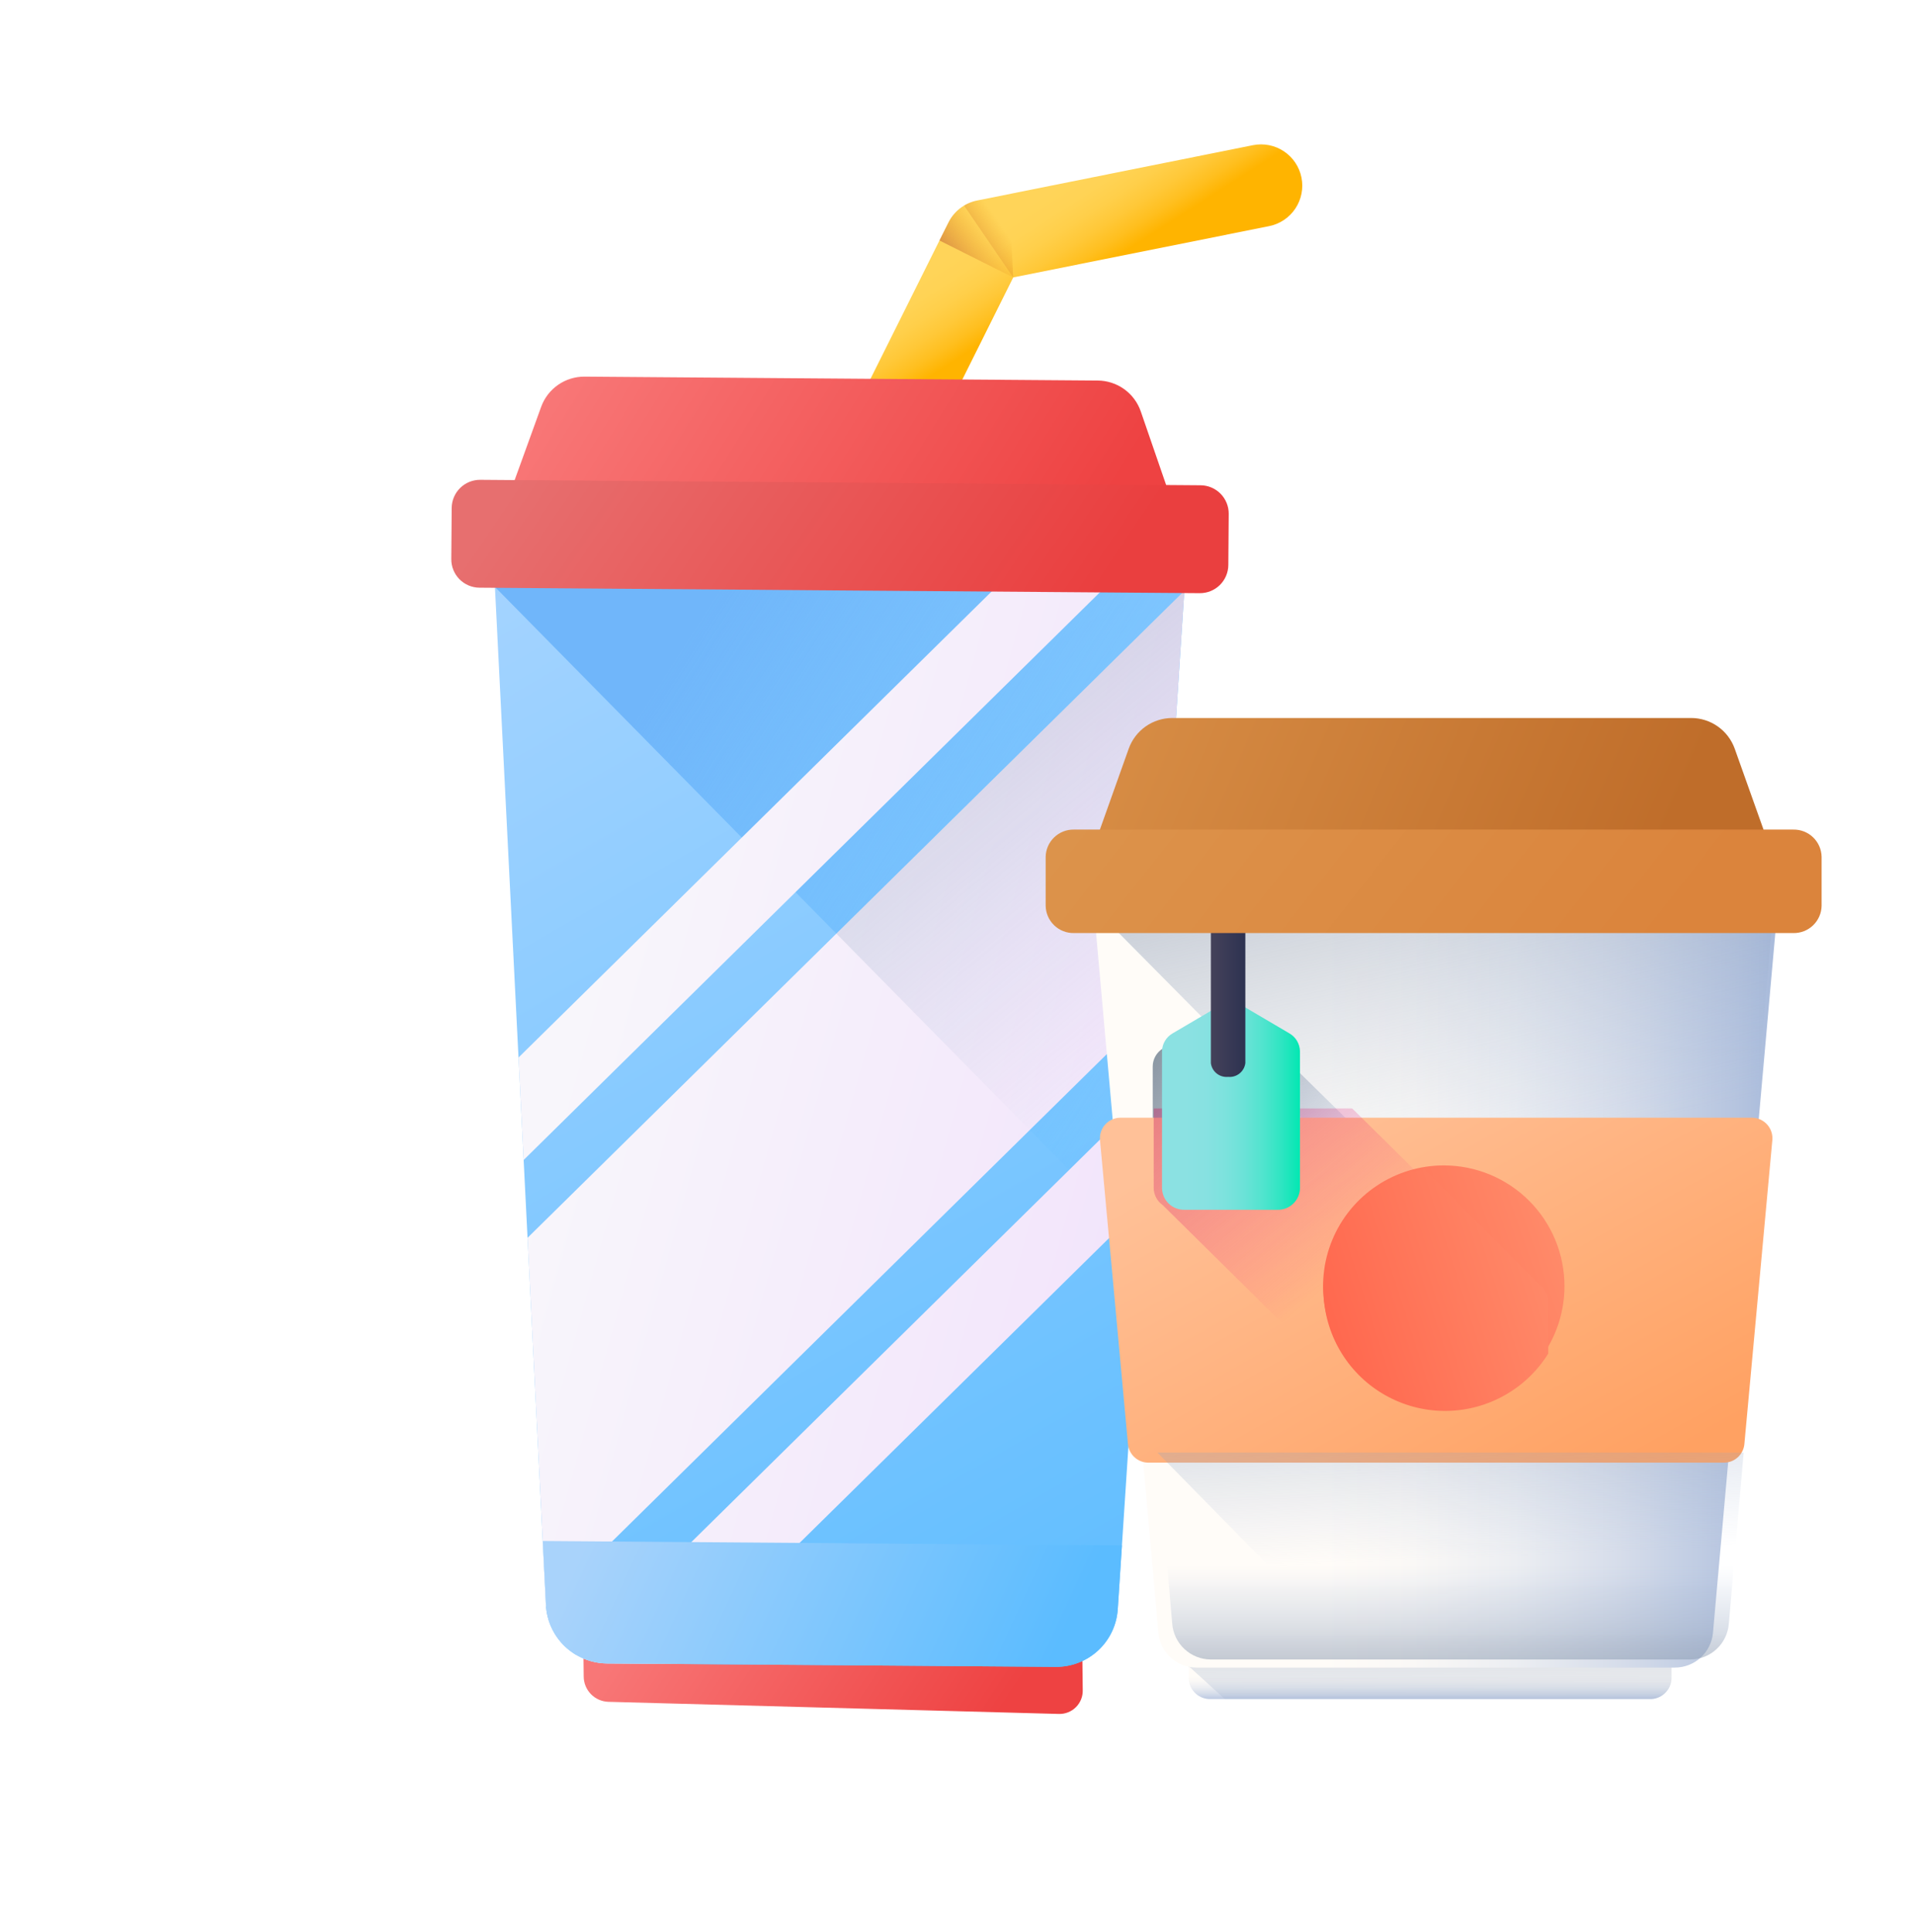 <svg width="111" height="112" viewBox="0 0 111 112" fill="none" xmlns="http://www.w3.org/2000/svg">
<path d="M73.6 13.112L58.761 16.085L37.538 58.653C37.479 58.772 37.385 58.869 37.268 58.933C37.152 58.996 37.019 59.022 36.887 59.008C36.526 58.968 36.167 58.91 35.812 58.833C34.93 58.64 34.081 58.421 33.274 58.184C33.184 58.157 33.1 58.111 33.03 58.049C32.959 57.986 32.903 57.909 32.865 57.823C32.827 57.737 32.809 57.643 32.811 57.549C32.814 57.455 32.837 57.362 32.878 57.278L33.677 55.662L55.002 12.905C55.164 12.578 55.398 12.293 55.688 12.072C55.977 11.85 56.313 11.697 56.67 11.625L72.661 8.418C73.284 8.293 73.93 8.421 74.458 8.773C74.987 9.125 75.353 9.673 75.478 10.296C75.602 10.918 75.474 11.565 75.122 12.093C74.77 12.621 74.223 12.988 73.6 13.112Z" fill="url(#paint0_linear)"/>
<path d="M55.001 12.905L54.481 13.943L58.759 16.086L55.91 11.918C55.519 12.154 55.203 12.496 55.001 12.905Z" fill="url(#paint1_linear)"/>
<path d="M56.666 11.627C56.399 11.68 56.143 11.778 55.91 11.918L58.759 16.086L58.527 11.25L56.666 11.627Z" fill="url(#paint2_linear)"/>
<path d="M61.413 99.378L35.261 98.674C34.884 98.657 34.527 98.496 34.265 98.224C34.002 97.952 33.854 97.59 33.851 97.212L33.824 94.896L62.766 95.675L62.792 97.991C62.798 98.174 62.766 98.356 62.699 98.526C62.632 98.696 62.53 98.851 62.401 98.981C62.272 99.111 62.118 99.213 61.948 99.281C61.778 99.35 61.596 99.382 61.413 99.378Z" fill="url(#paint3_linear)"/>
<path d="M61.23 96.648L35.203 96.45C34.291 96.443 33.416 96.088 32.757 95.456C32.099 94.825 31.706 93.966 31.661 93.055L28.454 29.069L69.003 29.378L64.823 93.308C64.763 94.218 64.358 95.071 63.69 95.692C63.022 96.312 62.142 96.654 61.23 96.648Z" fill="url(#paint4_linear)"/>
<path d="M28.701 34L28.797 34.126L66.208 72.109L69.003 29.378L28.454 29.069L28.701 34Z" fill="url(#paint5_linear)"/>
<path d="M35.203 96.45C34.583 96.445 33.974 96.279 33.438 95.968L66.796 63.116L66.359 69.777L39.247 96.477L35.203 96.45ZM31.661 93.056L30.594 71.771L68.682 34.26L67.117 58.235L31.667 93.148C31.664 93.118 31.663 93.087 31.661 93.056ZM30.071 61.317L62.552 29.328L68.83 29.376L46.135 51.729L30.369 67.257L30.071 61.317Z" fill="url(#paint6_linear)"/>
<path d="M66.797 63.116L66.361 69.778L65.117 71.003L62.002 67.838L66.797 63.116Z" fill="url(#paint7_linear)"/>
<path d="M68.682 34.258L67.116 58.234L59.719 65.519L48.503 54.132L68.682 34.258Z" fill="url(#paint8_linear)"/>
<path d="M68.993 32.077L28.422 31.768L31.383 23.592C31.57 23.075 31.912 22.629 32.364 22.315C32.815 22.001 33.352 21.834 33.902 21.838L63.665 22.065C64.216 22.069 64.751 22.244 65.198 22.565C65.644 22.886 65.98 23.338 66.159 23.858L68.993 32.077Z" fill="url(#paint9_linear)"/>
<path d="M69.577 34.393L27.804 34.075C27.368 34.072 26.951 33.895 26.645 33.585C26.339 33.274 26.169 32.855 26.172 32.419L26.195 29.452C26.198 29.016 26.375 28.599 26.686 28.294C26.996 27.988 27.416 27.818 27.851 27.821L69.627 28.138C70.063 28.141 70.479 28.317 70.785 28.628C71.091 28.939 71.261 29.358 71.258 29.794L71.235 32.764C71.231 33.2 71.054 33.616 70.743 33.922C70.432 34.227 70.013 34.396 69.577 34.393Z" fill="url(#paint10_linear)"/>
<path d="M31.475 89.35L31.66 93.053C31.705 93.964 32.098 94.823 32.756 95.455C33.415 96.086 34.29 96.441 35.202 96.448L61.231 96.649C62.144 96.656 63.024 96.313 63.691 95.691C64.359 95.07 64.763 94.216 64.822 93.306L65.064 89.603L31.475 89.35Z" fill="url(#paint11_linear)"/>
<path d="M95.651 98.513H70.225C69.899 98.528 69.581 98.413 69.34 98.193C69.099 97.974 68.954 97.668 68.938 97.342V94.513H96.938V97.342C96.922 97.668 96.778 97.974 96.536 98.193C96.295 98.413 95.977 98.528 95.651 98.513Z" fill="url(#paint12_linear)"/>
<path d="M68.938 94.513V96.665L68.994 96.66L71.033 98.513H95.651C95.977 98.528 96.295 98.413 96.536 98.193C96.778 97.974 96.922 97.668 96.938 97.342V94.513H68.938Z" fill="url(#paint13_linear)"/>
<path d="M97.125 96.69H69.397C68.843 96.692 68.309 96.487 67.898 96.115C67.488 95.743 67.232 95.23 67.181 94.679L63.261 50.69H103.261L99.341 94.679C99.29 95.23 99.034 95.743 98.624 96.115C98.213 96.487 97.679 96.692 97.125 96.69Z" fill="url(#paint14_linear)"/>
<path d="M103.53 51.631H62.53L65.459 43.408C65.646 42.887 65.99 42.436 66.443 42.118C66.897 41.8 67.437 41.63 67.991 41.631H98.069C98.623 41.63 99.164 41.8 99.617 42.118C100.071 42.436 100.415 42.887 100.602 43.408L103.53 51.631Z" fill="url(#paint15_linear)"/>
<path d="M99.649 89.219L103.149 49.219H63.149L63.449 52.647L99.649 89.219Z" fill="url(#paint16_linear)"/>
<path d="M74.269 61.121C74.173 60.989 74.052 60.877 73.913 60.792L71.337 59.221C71.138 59.1 70.91 59.036 70.677 59.036C70.445 59.036 70.217 59.1 70.018 59.221L67.442 60.793C67.262 60.901 67.113 61.054 67.01 61.237C66.906 61.42 66.852 61.626 66.851 61.836V69.718C66.851 69.913 66.899 70.105 66.989 70.278C67.079 70.451 67.21 70.6 67.37 70.712L81.436 84.526C81.553 84.685 81.706 84.814 81.882 84.903C82.059 84.991 82.254 85.037 82.451 85.036H87.601C87.929 85.039 88.246 84.911 88.48 84.681C88.714 84.451 88.848 84.137 88.851 83.809V75.926C88.85 75.732 88.803 75.541 88.713 75.368C88.623 75.196 88.494 75.048 88.335 74.936L74.269 61.121Z" fill="url(#paint17_linear)"/>
<path d="M101.164 83.721L102.784 66.115C102.8 65.95 102.782 65.784 102.73 65.626C102.678 65.469 102.594 65.324 102.483 65.201C102.373 65.078 102.237 64.98 102.086 64.912C101.935 64.844 101.772 64.808 101.606 64.807H64.971C64.805 64.808 64.642 64.844 64.491 64.912C64.34 64.98 64.205 65.078 64.094 65.201C63.983 65.324 63.899 65.469 63.848 65.626C63.796 65.784 63.778 65.95 63.794 66.115L65.414 83.721C65.439 84.016 65.574 84.291 65.791 84.492C66.009 84.692 66.293 84.805 66.589 84.807H99.989C100.285 84.805 100.569 84.692 100.787 84.492C101.004 84.291 101.139 84.016 101.164 83.721Z" fill="url(#paint18_linear)"/>
<path d="M66.907 68.871C66.907 69.067 66.954 69.26 67.045 69.434C67.135 69.608 67.266 69.758 67.426 69.871L81.493 83.761C81.61 83.92 81.763 84.049 81.939 84.138C82.115 84.226 82.31 84.272 82.507 84.271H87.657C87.82 84.272 87.982 84.241 88.133 84.18C88.284 84.118 88.421 84.028 88.538 83.913C88.654 83.798 88.746 83.662 88.809 83.512C88.873 83.361 88.906 83.2 88.907 83.037V75.112C88.907 74.916 88.86 74.723 88.77 74.549C88.681 74.375 88.55 74.225 88.391 74.112L78.421 64.271H66.907V68.871Z" fill="url(#paint19_linear)"/>
<path d="M90.73 74.573C90.73 75.957 90.319 77.311 89.55 78.462C88.781 79.613 87.688 80.51 86.409 81.04C85.13 81.57 83.722 81.709 82.364 81.439C81.007 81.168 79.759 80.502 78.78 79.523C77.801 78.544 77.135 77.296 76.865 75.939C76.594 74.581 76.733 73.173 77.263 71.894C77.793 70.615 78.69 69.522 79.841 68.753C80.992 67.984 82.346 67.573 83.73 67.573C85.587 67.573 87.367 68.311 88.68 69.623C89.993 70.936 90.73 72.716 90.73 74.573Z" fill="url(#paint20_linear)"/>
<path d="M89.789 78.484V75.484C89.789 75.292 89.744 75.102 89.657 74.931C89.57 74.759 89.444 74.611 89.289 74.497L82.615 67.807C81.455 68.005 80.362 68.491 79.438 69.22C78.514 69.949 77.786 70.897 77.323 71.98C76.859 73.061 76.673 74.242 76.783 75.414C76.893 76.587 77.294 77.712 77.951 78.689C78.607 79.667 79.498 80.464 80.542 81.008C81.585 81.553 82.749 81.828 83.926 81.807C85.103 81.787 86.256 81.472 87.28 80.891C88.304 80.311 89.167 79.483 89.789 78.484Z" fill="url(#paint21_linear)"/>
<path d="M68.697 70.145C68.36 70.154 68.033 70.029 67.787 69.797C67.542 69.565 67.399 69.245 67.39 68.908V60.966C67.392 60.752 67.45 60.542 67.558 60.358C67.666 60.173 67.821 60.021 68.007 59.915L70.7 58.331C70.909 58.209 71.148 58.145 71.39 58.145C71.632 58.145 71.871 58.209 72.08 58.331L74.773 59.915C74.959 60.021 75.114 60.174 75.222 60.358C75.33 60.543 75.388 60.752 75.39 60.966V68.909C75.38 69.246 75.237 69.566 74.992 69.797C74.747 70.029 74.42 70.154 74.083 70.145H68.697Z" fill="url(#paint22_linear)"/>
<path d="M71.222 62.439C70.984 62.463 70.746 62.392 70.559 62.243C70.372 62.093 70.251 61.877 70.222 61.639V53.239C70.251 53.001 70.372 52.785 70.559 52.635C70.746 52.486 70.984 52.415 71.222 52.439C71.46 52.415 71.698 52.486 71.885 52.635C72.072 52.785 72.193 53.001 72.222 53.239V61.639C72.193 61.877 72.072 62.093 71.885 62.243C71.698 62.392 71.46 62.463 71.222 62.439Z" fill="url(#paint23_linear)"/>
<path d="M104.001 54.101H62.283C61.856 54.109 61.444 53.948 61.136 53.652C60.828 53.356 60.651 52.951 60.642 52.524V49.678C60.651 49.251 60.828 48.846 61.136 48.55C61.444 48.254 61.856 48.093 62.283 48.101H104.001C104.428 48.093 104.84 48.254 105.148 48.55C105.456 48.846 105.633 49.251 105.642 49.678V52.524C105.633 52.951 105.456 53.356 105.148 53.652C104.84 53.948 104.428 54.109 104.001 54.101Z" fill="url(#paint24_linear)"/>
<path d="M67.122 84.22L67.982 94.145C68.026 94.707 68.279 95.231 68.691 95.615C69.103 96 69.644 96.215 70.207 96.22H98.037C98.6 96.215 99.141 96 99.553 95.615C99.965 95.231 100.217 94.707 100.261 94.145L101.122 84.22H67.122Z" fill="url(#paint25_linear)"/>
<path d="M98.037 96.22C98.6 96.215 99.141 96 99.553 95.615C99.965 95.231 100.217 94.707 100.261 94.145L101.122 84.22H67.122L78.899 96.22H98.037Z" fill="url(#paint26_linear)"/>
<defs>
<linearGradient id="paint0_linear" x1="44.142" y1="21.795" x2="47.007" y2="26.267" gradientUnits="userSpaceOnUse">
<stop stop-color="#FFD459"/>
<stop offset="0.23" stop-color="#FFD355"/>
<stop offset="0.436" stop-color="#FFCF4A"/>
<stop offset="0.634" stop-color="#FFC838"/>
<stop offset="0.825" stop-color="#FFBF1F"/>
<stop offset="1" stop-color="#FFB400"/>
</linearGradient>
<linearGradient id="paint1_linear" x1="57.412" y1="13.643" x2="53.568" y2="16.66" gradientUnits="userSpaceOnUse">
<stop stop-color="#E58200" stop-opacity="0"/>
<stop offset="0.04" stop-color="#E27F04" stop-opacity="0.039"/>
<stop offset="0.467" stop-color="#C15D2F" stop-opacity="0.467"/>
<stop offset="0.802" stop-color="#AD4949" stop-opacity="0.8"/>
<stop offset="1" stop-color="#A64153"/>
</linearGradient>
<linearGradient id="paint2_linear" x1="58.142" y1="13.169" x2="54.521" y2="15.643" gradientUnits="userSpaceOnUse">
<stop stop-color="#E58200" stop-opacity="0"/>
<stop offset="0.04" stop-color="#E27F04" stop-opacity="0.039"/>
<stop offset="0.467" stop-color="#C15D2F" stop-opacity="0.467"/>
<stop offset="0.802" stop-color="#AD4949" stop-opacity="0.8"/>
<stop offset="1" stop-color="#A64153"/>
</linearGradient>
<linearGradient id="paint3_linear" x1="34.061" y1="97.958" x2="51.455" y2="109.323" gradientUnits="userSpaceOnUse">
<stop stop-color="#F87777"/>
<stop offset="1" stop-color="#EE4242"/>
</linearGradient>
<linearGradient id="paint4_linear" x1="24" y1="26.591" x2="66.453" y2="100.122" gradientUnits="userSpaceOnUse">
<stop stop-color="#ACD6FF"/>
<stop offset="1" stop-color="#5BBCFF"/>
</linearGradient>
<linearGradient id="paint5_linear" x1="40.843" y1="35.532" x2="73.553" y2="56.592" gradientUnits="userSpaceOnUse">
<stop stop-color="#70B6FA"/>
<stop offset="1" stop-color="#5BBCFF" stop-opacity="0"/>
</linearGradient>
<linearGradient id="paint6_linear" x1="32.331" y1="62.776" x2="81.682" y2="76.411" gradientUnits="userSpaceOnUse">
<stop stop-color="#F8F6FB"/>
<stop offset="1" stop-color="#EFDCFB"/>
</linearGradient>
<linearGradient id="paint7_linear" x1="63.9" y1="64.975" x2="17.506" y2="14.146" gradientUnits="userSpaceOnUse">
<stop stop-color="#A1B5D8" stop-opacity="0"/>
<stop offset="0.034" stop-color="#9FB3D5" stop-opacity="0.035"/>
<stop offset="0.451" stop-color="#8898AF" stop-opacity="0.451"/>
<stop offset="0.788" stop-color="#798898" stop-opacity="0.788"/>
<stop offset="1" stop-color="#748290"/>
</linearGradient>
<linearGradient id="paint8_linear" x1="71.59" y1="57.387" x2="27.457" y2="4.815" gradientUnits="userSpaceOnUse">
<stop stop-color="#A1B5D8" stop-opacity="0"/>
<stop offset="0.034" stop-color="#9FB3D5" stop-opacity="0.035"/>
<stop offset="0.451" stop-color="#8898AF" stop-opacity="0.451"/>
<stop offset="0.788" stop-color="#798898" stop-opacity="0.788"/>
<stop offset="1" stop-color="#748290"/>
</linearGradient>
<linearGradient id="paint9_linear" x1="27.385" y1="29.971" x2="53.519" y2="46.143" gradientUnits="userSpaceOnUse">
<stop stop-color="#F87777"/>
<stop offset="1" stop-color="#EE4242"/>
</linearGradient>
<linearGradient id="paint10_linear" x1="26.385" y1="33.24" x2="52.469" y2="50.836" gradientUnits="userSpaceOnUse">
<stop stop-color="#E76F6F"/>
<stop offset="1" stop-color="#EA3F3F"/>
</linearGradient>
<linearGradient id="paint11_linear" x1="33.099" y1="91.242" x2="58.057" y2="102.689" gradientUnits="userSpaceOnUse">
<stop stop-color="#A9D3FB"/>
<stop offset="1" stop-color="#5BBCFF"/>
</linearGradient>
<linearGradient id="paint12_linear" x1="82.938" y1="97.178" x2="82.938" y2="98.802" gradientUnits="userSpaceOnUse">
<stop stop-color="#FFFCF8"/>
<stop offset="0.188" stop-color="#FAF8F6"/>
<stop offset="0.404" stop-color="#ECEEF2"/>
<stop offset="0.635" stop-color="#D5DCEA"/>
<stop offset="0.875" stop-color="#B5C4DF"/>
<stop offset="1" stop-color="#A1B5D8"/>
</linearGradient>
<linearGradient id="paint13_linear" x1="85.514" y1="104.612" x2="85.333" y2="73.6" gradientUnits="userSpaceOnUse">
<stop stop-color="#A1B5D8" stop-opacity="0"/>
<stop offset="0.034" stop-color="#9FB3D5" stop-opacity="0.035"/>
<stop offset="0.451" stop-color="#8898AF" stop-opacity="0.451"/>
<stop offset="0.788" stop-color="#798898" stop-opacity="0.788"/>
<stop offset="1" stop-color="#748290"/>
</linearGradient>
<linearGradient id="paint14_linear" x1="76.741" y1="73.69" x2="104.181" y2="73.69" gradientUnits="userSpaceOnUse">
<stop stop-color="#FFFCF8"/>
<stop offset="0.188" stop-color="#FAF8F6"/>
<stop offset="0.404" stop-color="#ECEEF2"/>
<stop offset="0.635" stop-color="#D5DCEA"/>
<stop offset="0.875" stop-color="#B5C4DF"/>
<stop offset="1" stop-color="#A1B5D8"/>
</linearGradient>
<linearGradient id="paint15_linear" x1="61.751" y1="45.891" x2="92.164" y2="58.949" gradientUnits="userSpaceOnUse">
<stop stop-color="#D88E46"/>
<stop offset="1" stop-color="#BF6D2A"/>
</linearGradient>
<linearGradient id="paint16_linear" x1="86.829" y1="66.899" x2="78.149" y2="27.739" gradientUnits="userSpaceOnUse">
<stop stop-color="#A1B5D8" stop-opacity="0"/>
<stop offset="0.034" stop-color="#9FB3D5" stop-opacity="0.035"/>
<stop offset="0.451" stop-color="#8898AF" stop-opacity="0.451"/>
<stop offset="0.788" stop-color="#798898" stop-opacity="0.788"/>
<stop offset="1" stop-color="#748290"/>
</linearGradient>
<linearGradient id="paint17_linear" x1="77.829" y1="72.79" x2="62.972" y2="62.345" gradientUnits="userSpaceOnUse">
<stop stop-color="#A1B5D8" stop-opacity="0"/>
<stop offset="0.034" stop-color="#9FB3D5" stop-opacity="0.035"/>
<stop offset="0.451" stop-color="#8898AF" stop-opacity="0.451"/>
<stop offset="0.788" stop-color="#798898" stop-opacity="0.788"/>
<stop offset="1" stop-color="#748290"/>
</linearGradient>
<linearGradient id="paint18_linear" x1="67.571" y1="67.447" x2="81.817" y2="92.927" gradientUnits="userSpaceOnUse">
<stop stop-color="#FFC198"/>
<stop offset="1" stop-color="#FFA162"/>
</linearGradient>
<linearGradient id="paint19_linear" x1="78.897" y1="72.971" x2="57.285" y2="47.155" gradientUnits="userSpaceOnUse">
<stop stop-color="#FF0084" stop-opacity="0"/>
<stop offset="0.074" stop-color="#F4087E" stop-opacity="0.075"/>
<stop offset="0.335" stop-color="#D2216B" stop-opacity="0.333"/>
<stop offset="0.583" stop-color="#BA335E" stop-opacity="0.584"/>
<stop offset="0.811" stop-color="#AB3D56" stop-opacity="0.812"/>
<stop offset="1" stop-color="#A64153"/>
</linearGradient>
<linearGradient id="paint20_linear" x1="101.664" y1="69.533" x2="72.726" y2="79.571" gradientUnits="userSpaceOnUse">
<stop stop-color="#FFA981"/>
<stop offset="0.428" stop-color="#FF8666"/>
<stop offset="1" stop-color="#FF5C45"/>
</linearGradient>
<linearGradient id="paint21_linear" x1="99.971" y1="69.767" x2="72.633" y2="78.597" gradientUnits="userSpaceOnUse">
<stop stop-color="#FFA981"/>
<stop offset="0.428" stop-color="#FF8666"/>
<stop offset="1" stop-color="#FF5C45"/>
</linearGradient>
<linearGradient id="paint22_linear" x1="68.702" y1="64.145" x2="75.446" y2="64.145" gradientUnits="userSpaceOnUse">
<stop stop-color="#8BE1E2"/>
<stop offset="0.187" stop-color="#87E1E1"/>
<stop offset="0.356" stop-color="#7CE2DD"/>
<stop offset="0.517" stop-color="#6AE2D7"/>
<stop offset="0.674" stop-color="#50E4CE"/>
<stop offset="0.828" stop-color="#2FE5C2"/>
<stop offset="0.977" stop-color="#07E7B4"/>
<stop offset="1" stop-color="#00E7B2"/>
</linearGradient>
<linearGradient id="paint23_linear" x1="70.222" y1="57.439" x2="72.222" y2="57.439" gradientUnits="userSpaceOnUse">
<stop stop-color="#45425A"/>
<stop offset="1" stop-color="#2D3251"/>
</linearGradient>
<linearGradient id="paint24_linear" x1="59.787" y1="50.657" x2="84.24" y2="69.86" gradientUnits="userSpaceOnUse">
<stop stop-color="#DC934B"/>
<stop offset="1" stop-color="#DB843C"/>
</linearGradient>
<linearGradient id="paint25_linear" x1="84.122" y1="90.784" x2="84.122" y2="101.908" gradientUnits="userSpaceOnUse">
<stop stop-color="#A1B5D8" stop-opacity="0"/>
<stop offset="0.034" stop-color="#9FB3D5" stop-opacity="0.035"/>
<stop offset="0.451" stop-color="#8898AF" stop-opacity="0.451"/>
<stop offset="0.788" stop-color="#798898" stop-opacity="0.788"/>
<stop offset="1" stop-color="#748290"/>
</linearGradient>
<linearGradient id="paint26_linear" x1="86.298" y1="90.304" x2="85.194" y2="65.449" gradientUnits="userSpaceOnUse">
<stop stop-color="#A1B5D8" stop-opacity="0"/>
<stop offset="0.034" stop-color="#9FB3D5" stop-opacity="0.035"/>
<stop offset="0.451" stop-color="#8898AF" stop-opacity="0.451"/>
<stop offset="0.788" stop-color="#798898" stop-opacity="0.788"/>
<stop offset="1" stop-color="#748290"/>
</linearGradient>
</defs>
</svg>
